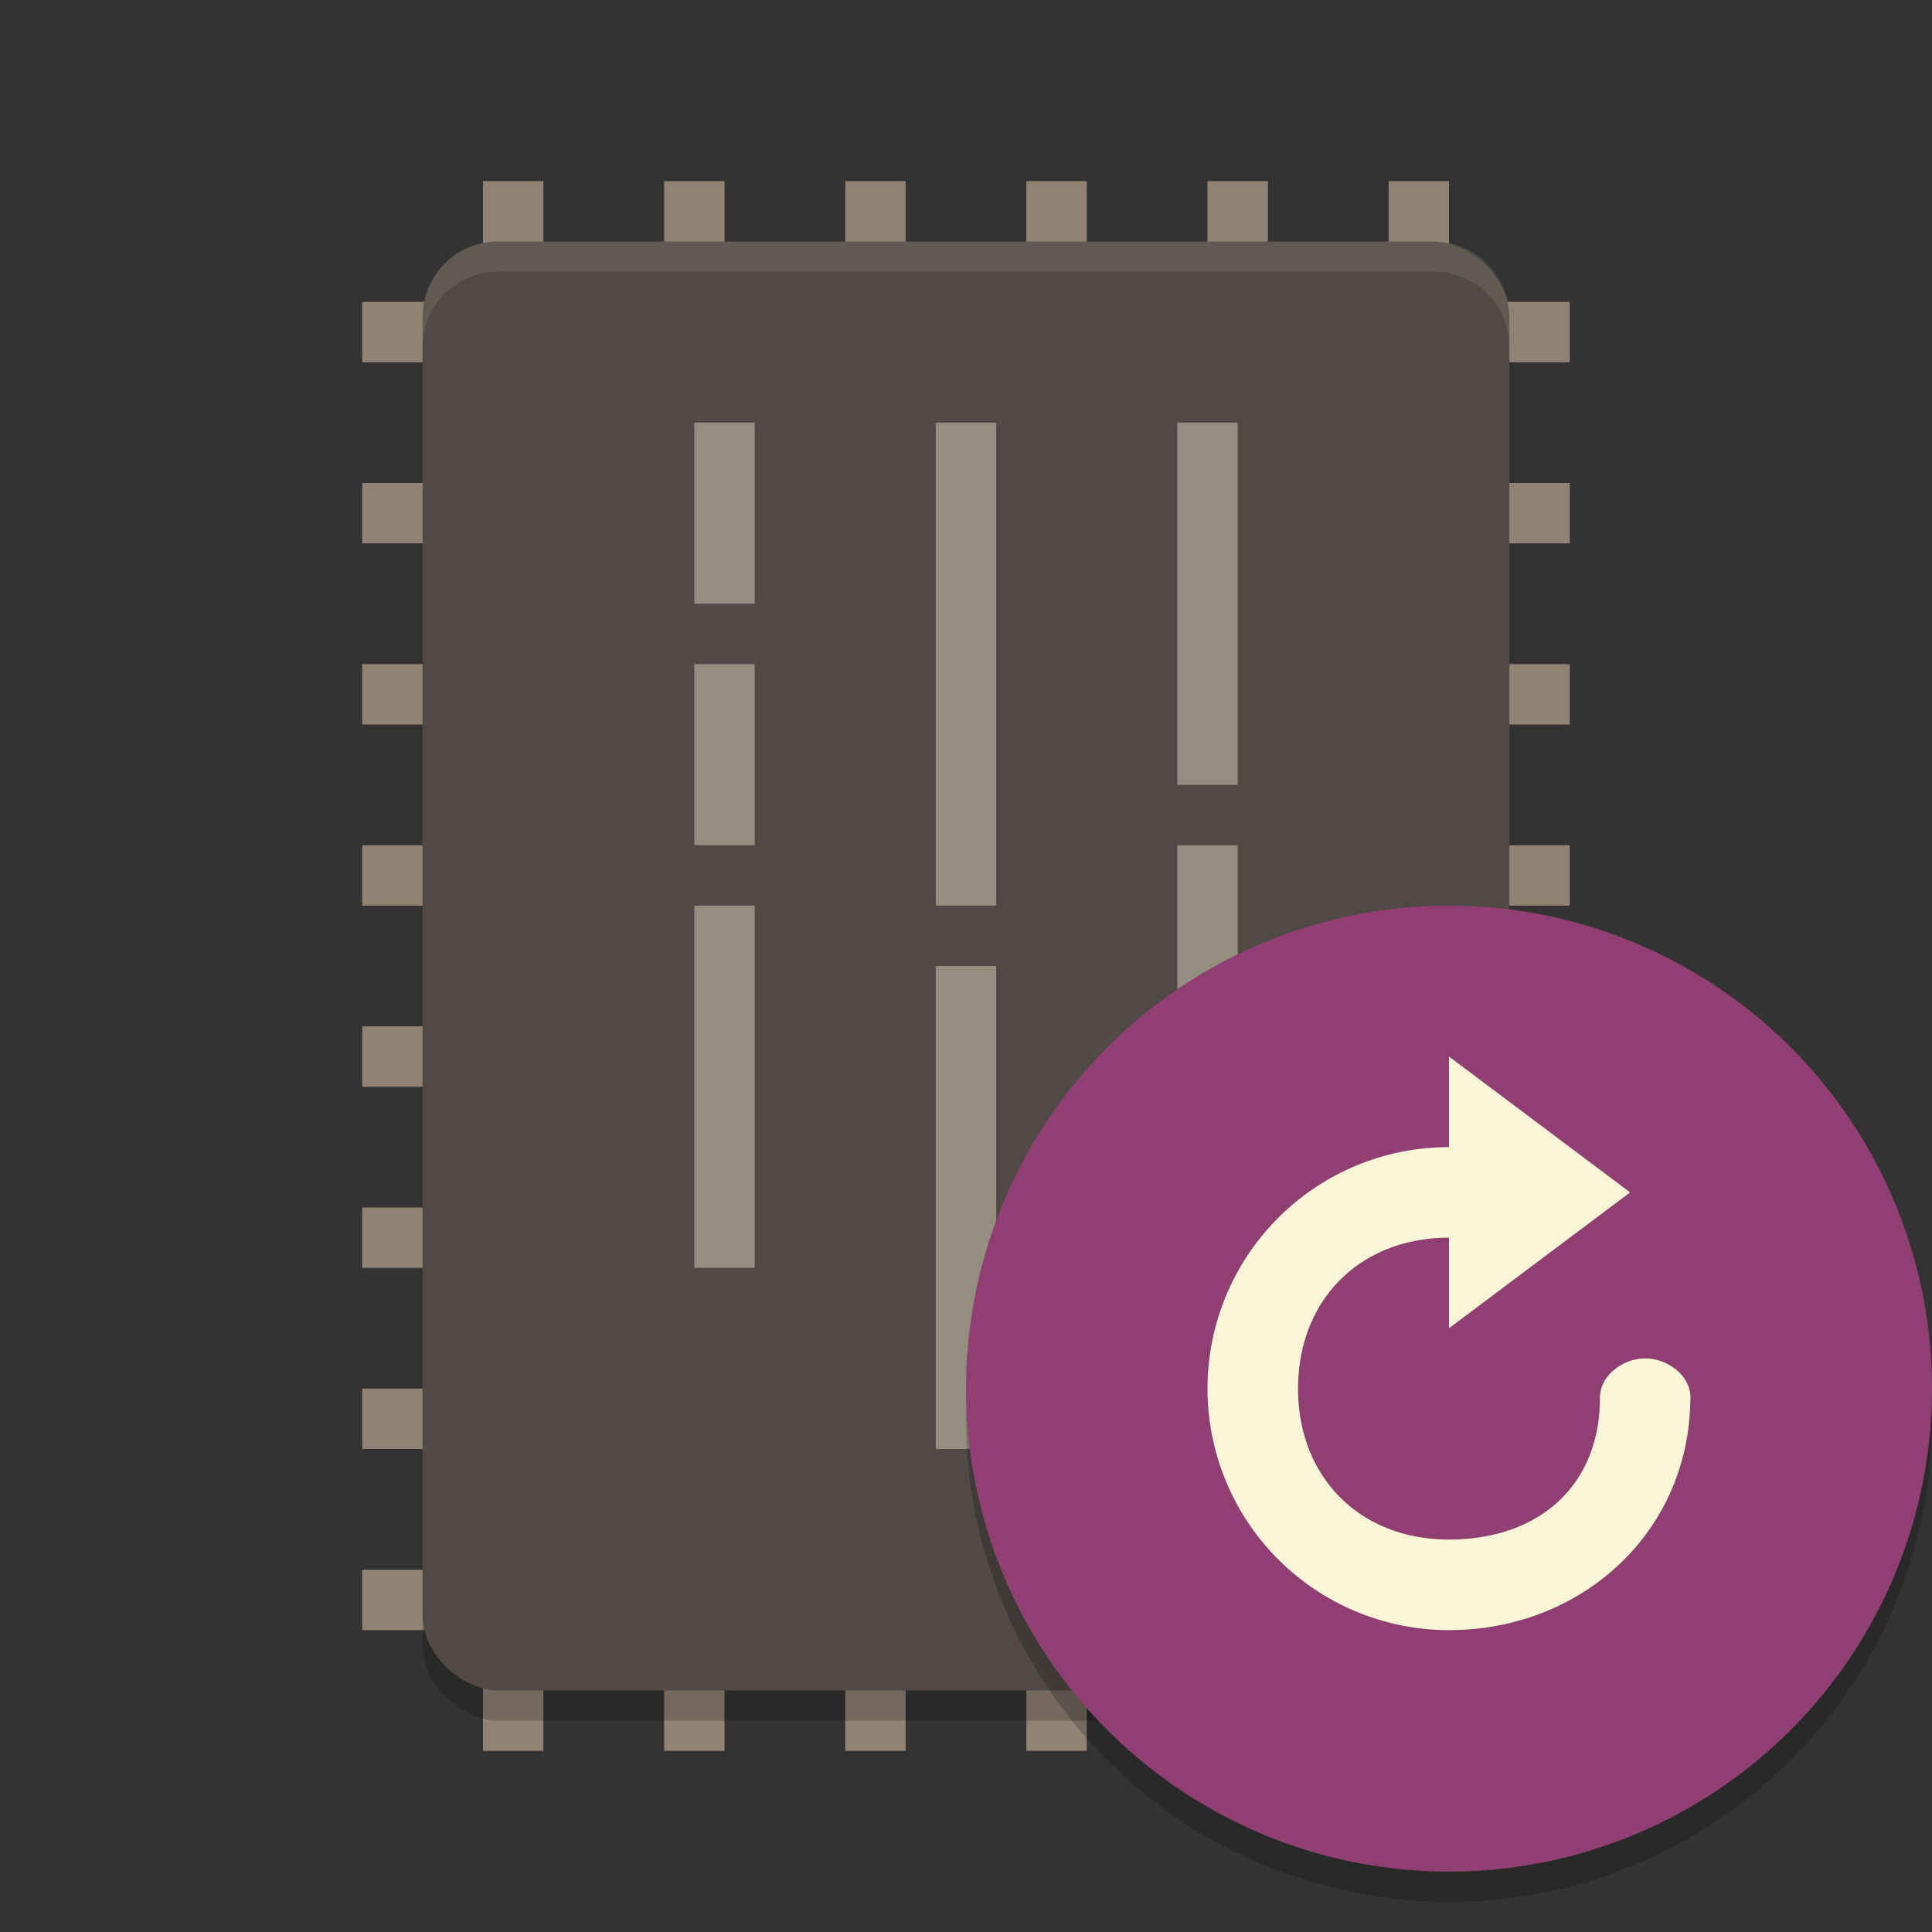 <svg xmlns="http://www.w3.org/2000/svg" width="64" height="64" version="1">
    <rect width="100%" height="100%" fill="#333333" stroke="none"/>
    <g fill="#928274">
        <path d="M24 58h-2V6h2zM18 58h-2V6h2zM42 58h-2V6h2zM36 58h-2V6h2zM30 58h-2V6h2zM48 58h-2V6h2z"/>
        <path d="M12 24v-2h40v2zM12 18v-2h40v2zM12 12v-2h40v2zM12 42v-2h40v2zM12 36v-2h40v2zM12 30v-2h40v2zM12 48v-2h40v2zM12 54v-2h40v2z"/>
    </g>
    <rect width="48" height="36" x="-57" y="-50" rx="2.5" ry="2.5" transform="matrix(0 -1 -1 0 0 0)" opacity=".2"/>
    <rect width="48" height="36" x="-56" y="-50" rx="2.5" ry="2.5" transform="matrix(0 -1 -1 0 0 0)" fill="#504945"/>
    <path d="M16.5 8a2.495 2.495 0 0 0-2.5 2.5v1c0-1.385 1.115-2.5 2.5-2.5h31c1.385 0 2.5 1.115 2.5 2.5v-1C50 9.115 48.885 8 47.5 8h-31z" fill="#F9F5D7" opacity=".1"/>
    <path opacity=".4" fill="#F9F5D7" d="M41 14v12h-2V14zM41 28v6h-2v-6zM41 36v14h-2V36zM33 14v16h-2V14zM33 32v16h-2V32zM25 14v6h-2v-6zM25 22v6h-2v-6zM25 30v12h-2V30z"/>
    <circle cx="48" cy="47" r="16" opacity=".2"/>
    <circle cx="48" cy="46" r="16" fill="#8F3F71"/>
    <path d="M40 46a8 8 0 0 0 8 8c4.373 0 7.92-3.211 7.992-7.568.005-.044.008-.088.008-.132 0-.737-.764-1.3-1.5-1.3s-1.5.563-1.5 1.3c0 2.945-2.054 4.7-5 4.7-2.945 0-5-2.054-5-5 0-2.945 2.055-5 5-5v3l6-4.5-6-4.5v2.999a8 8 0 0 0-8 8z" fill="#F9F5D7"/>
</svg>
